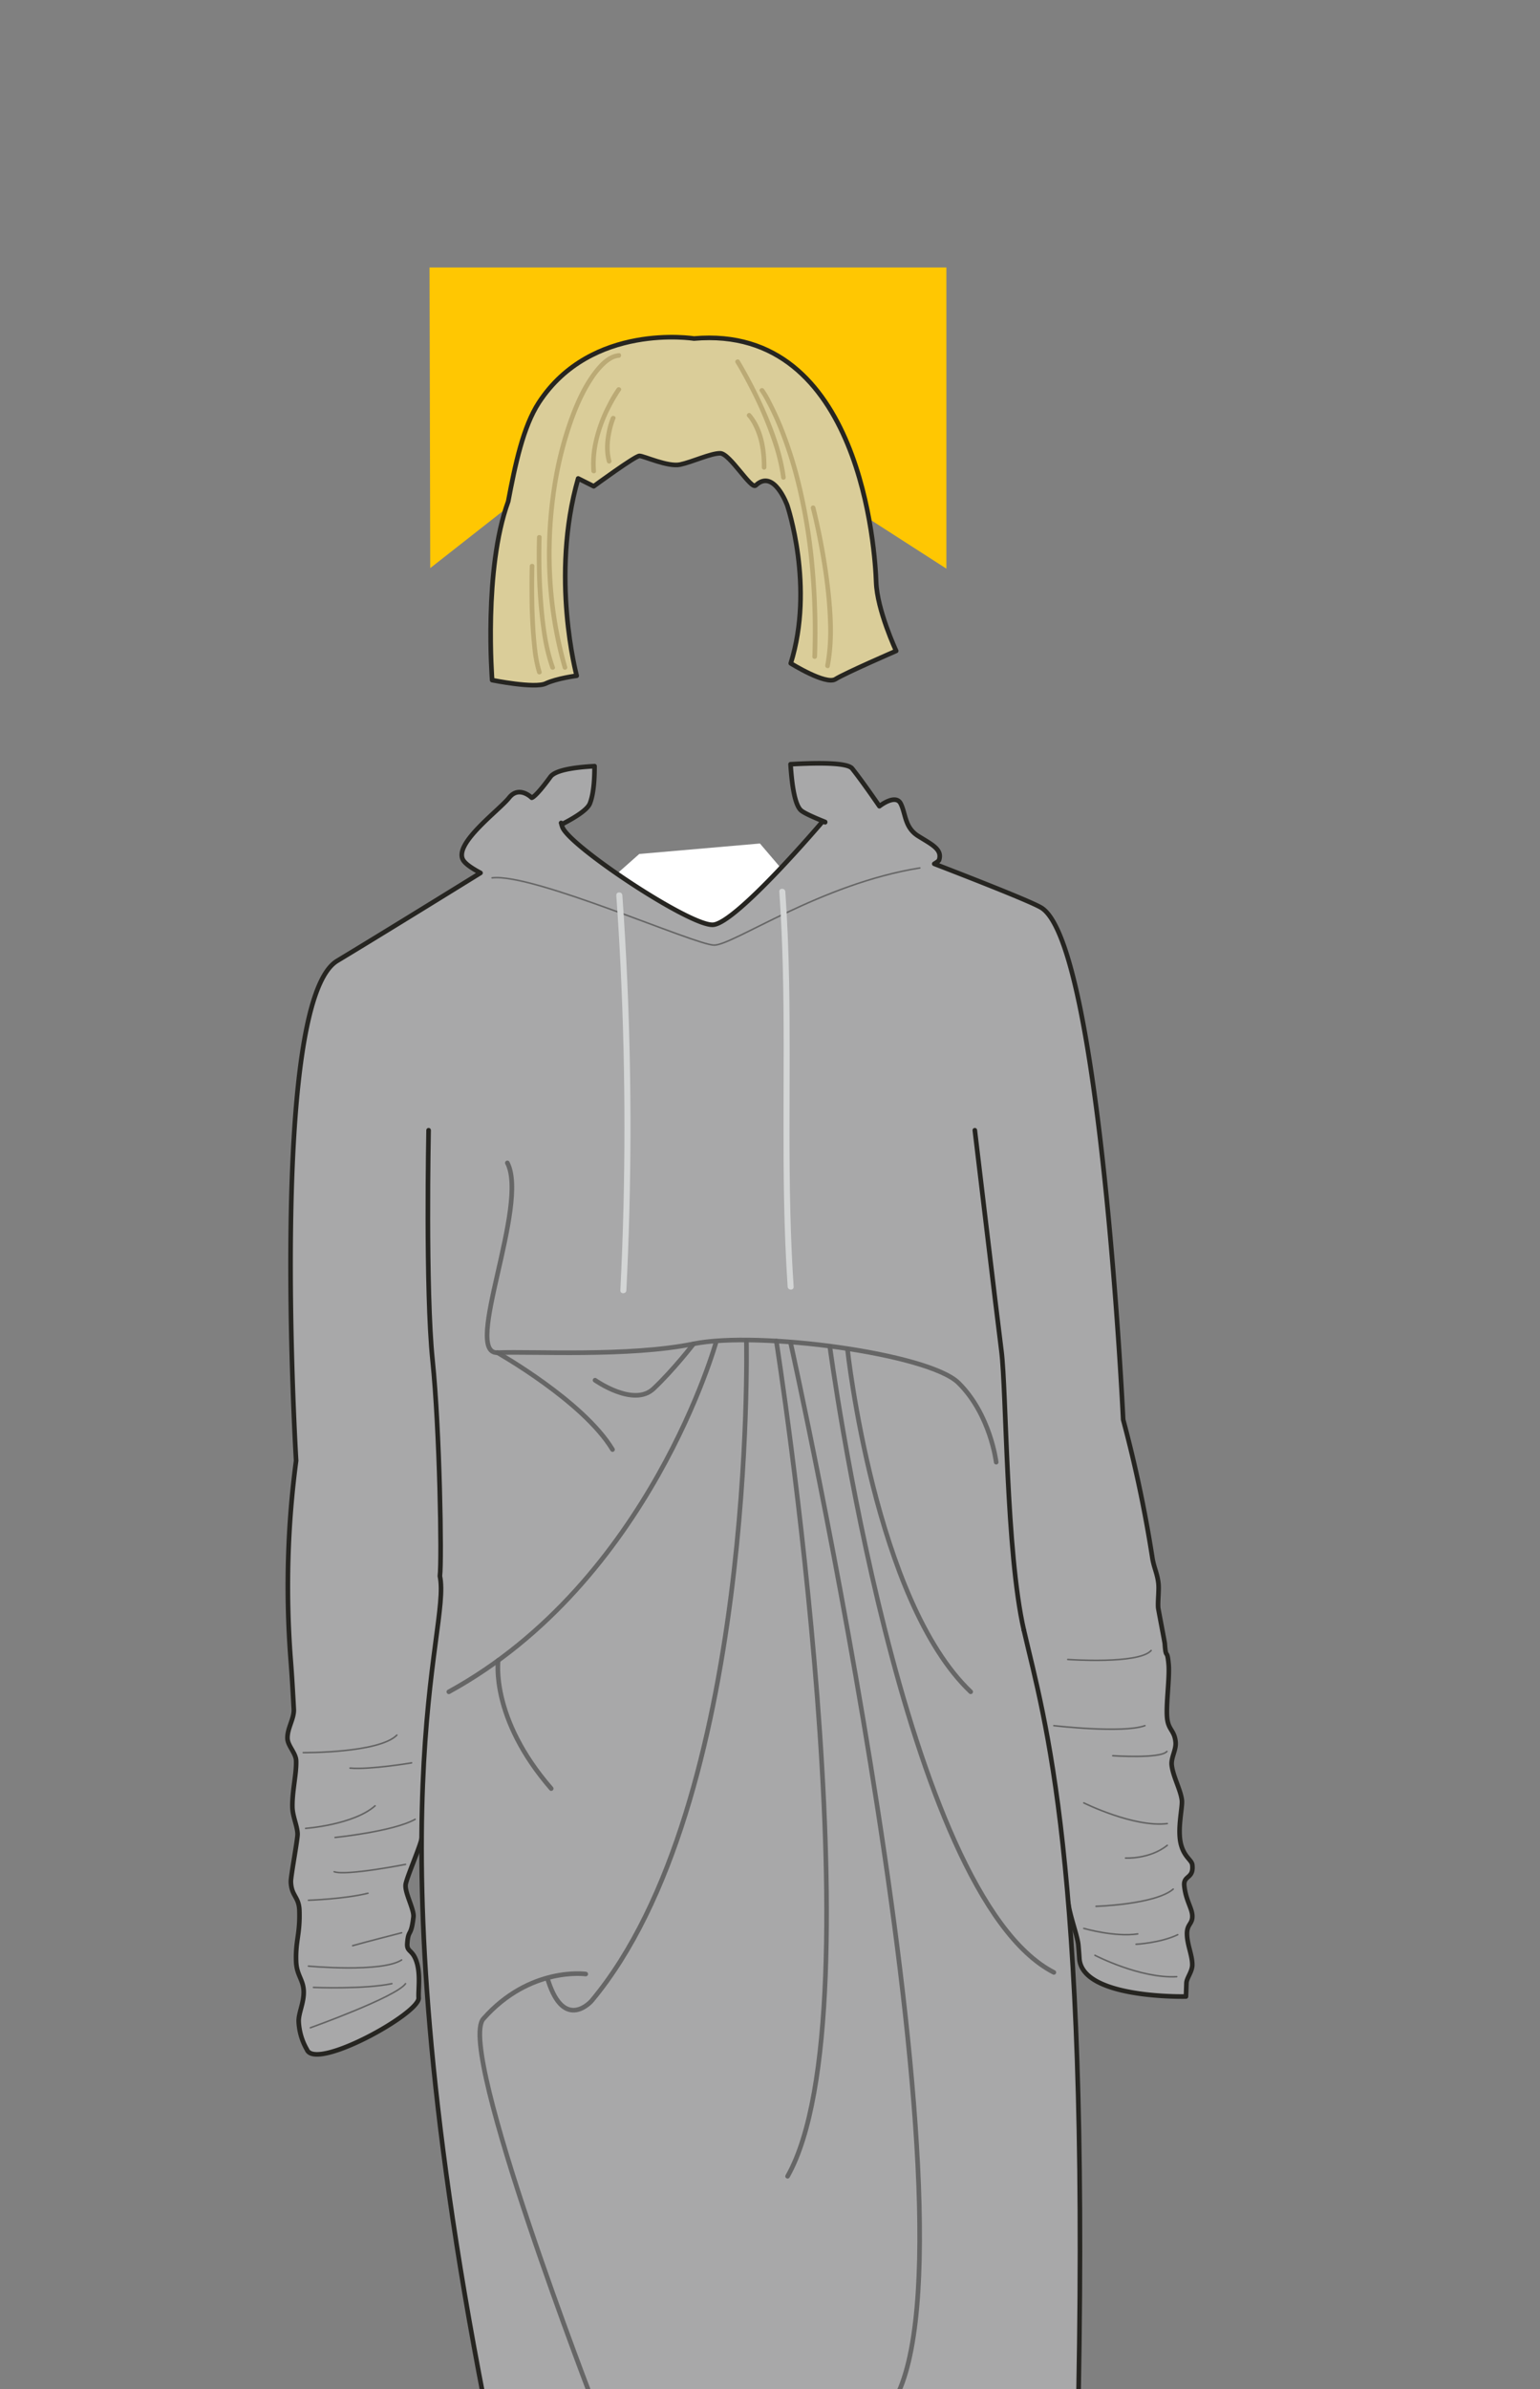 <svg xmlns="http://www.w3.org/2000/svg" width="1000" height="1550" viewBox="0 0 1000 1550"><rect x="0" y="0" width="1000" height="1550" fill="#808080" stroke="none"/><path fill="#ffc702" d="M614.54 368.95L430.05 250.34 279.37 368.6l-.45-195.06h335.62v195.41z"/><path fill="#fff" d="M415.11 554.06l-22.98 20.34 70.82 31.64 50.46-35.41-19.95-23.36-78.35 6.79z"/><path d="M693.66 1234.52c.9 8.07 6.06 21.6 6.57 27.5.29 3.27.51 6.17.66 8.61 1.64 26.39 69.21 24.72 69.21 24.72s.15-3.37.32-8.73c.1-3.26 3.7-7.25 3.78-11.67.11-6.18-3.34-13.18-3.42-20.15-.09-6.72 3.84-6.35 3.42-12.25-.34-4.74-4.23-9.86-5.17-19-.73-7.08 6.17-4.34 5.2-13.51-.35-3.3-4.89-4.8-7.2-12.79-2.84-9.83.92-24.42.44-29.07-.7-6.74-5.89-15.79-6.62-23.07-.48-4.84 3-9.79 2.53-14.82-.76-7.84-4.78-7.71-5.52-15.89-.79-8.61 1.7-25.55 1-34.38-1-11.4-1.72-2.26-2.51-13.69-.05-.85-4.22-22.36-4.29-23.22-.32-4.22.63-11.47.16-15.78-.73-6.63-3-10.35-4-17a853.72 853.72 0 00-18.89-89.27s-14.58-306.95-52.88-331.94c-5.15-3.36-37.33-16.14-69.78-28.66 1.86-1.12 3-2 3.12-2.5 2.22-6.92-4.7-10-13.56-15.54s-8-14.34-11.34-21-13.84 1.66-13.84 1.66-10.79-15.78-17.7-24.45c-3-3.77-20.85-3.87-40-2.78.86 13.66 2.78 26.49 6.86 30 1.88 1.61 7.6 4.25 15.59 7.45v.19l-1.55-.58S478.07 599.06 463 600s-93.73-51.34-97.85-63.49c-.24-.7-.4-1.21-.51-1.59 9.94-5.1 17-9.88 18.44-13.72 2.33-6 3-14.93 3-24.11-14.33.78-25.65 2.8-28.65 6.91-9.89 13.58-12.16 13.58-12.16 13.58s-8.2-8.2-14.7 0-35.63 29.4-30 40.15c1.33 2.54 5.64 5.54 11.44 8.63-31.48 19.46-69.82 43.06-93.06 57.06-44.73 27-26.67 324.28-26.67 324.28a619.79 619.79 0 00-3.6 128.12c.74 9.27 1.44 20.58 2.09 33.22.31 6.07-4.38 12.44-4.09 19 .2 4.63 5.4 9.38 5.6 14.21.34 8.48-2.56 19.44-2.42 30 .09 6.22 3.19 12.28 3.37 17.58.11 3.44-4.46 27.63-4.35 31.07.31 9.37 5.25 9.54 5.53 18.69.48 15.6-2.55 19.22-2.13 32.85.28 9.11 4.66 11.82 4.92 19.43s-3.49 14.29-3.24 19.88a40 40 0 005.32 18c5.48 14.09 73.17-23.31 72.57-33.48-.34-5.78 1.54-16.56-1.91-25-2.62-6.43-5.88-5-5.47-10.44.72-9.53 2.46-3.7 4-17.07.55-4.89-5.7-15.68-5.07-21 .51-4.27 9.88-25.65 10.44-30.18" fill="#a8a8a9" stroke="#262521" stroke-linecap="round" stroke-linejoin="round" stroke-width="3"/><path d="M285.64 1022.57c7.5 35.69-46.71 147.61 28.73 534.92 12.94 27.83 380.08 22.69 386-5.54 6.33-346.83-21.82-434.94-35.51-494.27M364.35 533.93h0s.01-.03 0 0zM278.31 733.31s-2.1 104 2.56 149.11 6.12 129.79 4.77 140.15" fill="#a8a8a9" stroke="#262521" stroke-linecap="round" stroke-linejoin="round" stroke-width="3"/><path d="M633 733.31s13.92 116.86 17.26 143.05 2.93 130.58 14.59 181.32" fill="#a8a8a9" stroke="#262521" stroke-linecap="round" stroke-linejoin="round" stroke-width="3"/><path d="M319.54 569.56c26.83-3.21 131.79 43.64 144.22 43.64S533 573.36 597.3 563.14" fill="none" stroke="#636363" stroke-linecap="round" stroke-linejoin="round" opacity=".95"/><path d="M506.05 578.51c2.34 33.3 2.8 66.69 2.82 100.06s-.37 66.51.26 99.77c.36 18.85 1.06 37.69 2.33 56.5.16 2.49 4.07 2.51 3.9 0-2.26-33.49-2.68-67.07-2.69-100.62 0-33.21.38-66.41-.3-99.61-.38-18.72-1.11-37.43-2.42-56.1-.18-2.49-4.08-2.51-3.9 0zM400.2 580.92q3.54 50.1 4.7 100.34 1.17 50 0 99.94-.66 28-2.07 56c-.13 2.51 3.77 2.5 3.9 0q2.51-50.16 2.67-100.41.13-50-2.06-99.92-1.23-28-3.21-56c-.17-2.49-4.07-2.51-3.9 0z" fill="#d3d5d5"/><path d="M323 877.62s55.78 31.43 74.74 62.86M323.51 1077.28s-5.42 37.32 34.42 83.16M484.68 870s6.5 300.26-100.56 428.22c0 0-17.54 20.07-28.18-13.16M504.1 870.07s68.29 434.14 7.32 541.9M513.41 871.31s128.32 578.42 67.34 686.18M550.32 875.49s17.67 163 80 222.15" fill="none" stroke="#636363" stroke-linecap="round" stroke-linejoin="round" stroke-width="3" opacity=".95"/><path d="M329.45 754.5c14.28 27.33-29.21 124.07-6.41 123.12s85.18 2.86 127.35-5.73 152.67 6.29 172 25.34c20.82 20.5 24.48 51.43 24.48 51.43M465.2 870s-42.9 156-173.75 227.66" fill="none" stroke="#636363" stroke-linecap="round" stroke-linejoin="round" stroke-width="3" opacity=".95"/><path d="M386.4 895.5s25 17.68 37.93 5.54 26.06-29.15 26.06-29.15M380.35 1280.77s-36.28-5.14-66.52 29.09c-17.5 19.82 72.57 252.2 72.57 252.2M538.86 873.63s47.1 355.71 145.46 406.08" fill="none" stroke="#636363" stroke-linecap="round" stroke-linejoin="round" stroke-width="3" opacity=".95"/><path d="M693.36 1076.67s46.14 3.29 54.14-5.82M684.32 1119.62s44.77 5.21 59.15 0M722.6 1139.13s30.91 2.13 35.14-2.79M703.78 1169.73s32.47 16.11 54.2 13.42M730.88 1205.52s15.66.9 27.1-8.27M711.71 1236.84s38.5-1.14 50.11-11.18M703.78 1251.16s20 5.81 35 3.58M737.69 1261.45s15.69-.77 27.07-6.2M711 1268.61s29.38 15.21 53.1 13.87M196.92 1137.13s49.05.41 60.79-11.37M267.26 1143.76s-26.78 4.53-39.95 3.39M198.44 1186.26s31.08-2.24 45.12-14.63M217.57 1192.16s37.85-3.83 52-11.8M263.33 1209.62s-38.23 7.54-46.33 4.78M200.29 1232.9s23.35-.75 38.64-4.55M260.81 1254s-23.71 6.07-31.81 8.38M201.53 1315.64s55.65-19.92 61.8-28.62M203.55 1289.45s32.75 1.35 50.9-2.43M200.29 1275.63s47.51 4.43 60.52-4" fill="none" stroke="#636363" stroke-linecap="round" stroke-linejoin="round"/><path d="M450.6 219.65S384 209 349.89 261.23C339.65 277 334.51 301.51 330 325.35c-16.13 44-10.43 115.92-10.43 115.92s27.62 5.6 34.76 2.22 20.15-5.06 20.15-5.06-17.4-64.42.95-128l10.11 5.07s26.87-19.71 29.69-19.71 18.48 7.32 26.41 5.63 19.76-7.32 26-7.32 20.05 23.72 23.08 20.84c11.83-11.27 20.51 13 20.51 13s17.81 52.71 2.25 102.43c0 0 22.79 14.23 29 10.29s39.45-18.34 39.45-18.34-12.39-26.43-13-44.69S559.59 210 450.6 219.65z" fill="#dacd99" stroke="#262521" stroke-linecap="round" stroke-linejoin="round" stroke-width="3"/><path d="M401.82 229.16c-7.19.62-12.74 6.75-16.8 12.14-6.78 9-11.48 19.55-15.33 30.06a233.32 233.32 0 00-11.11 44 283.54 283.54 0 00-3.27 53.11 268.16 268.16 0 008.11 57.69c.62 2.44 1.29 4.88 2 7.31a1.5 1.5 0 002.89-.8 261.52 261.52 0 01-9.65-56.92 281.66 281.66 0 011.87-53 243 243 0 0110-44.59c3.63-11 8.14-22 14.54-31.72a50.59 50.59 0 017.87-9.57 22 22 0 013.72-2.85 11.92 11.92 0 013.63-1.61c.3-.08.6-.15.91-.21.09 0 .57-.09.19 0l.48-.05c1.9-.16 1.92-3.16 0-3zM348.72 348.56c-.26 6.8-.21 13.61-.07 20.41A312.65 312.65 0 00352 411a124.23 124.23 0 005.39 22.51c.64 1.8 3.54 1 2.89-.8-4.72-13.23-6.45-27.51-7.56-41.43-.95-11.87-1.3-23.8-1.17-35.7 0-2.33.05-4.67.14-7 .07-1.93-2.93-1.92-3 0zM344 367.28c-.18 6-.19 12.07-.13 18.1a327.84 327.84 0 001.8 34.75 84.43 84.43 0 003.11 16.38c.6 1.83 3.49 1.05 2.9-.8a75.35 75.35 0 01-2.81-13.89c-.73-5.79-1.16-11.62-1.46-17.44-.53-10.25-.65-20.51-.53-30.77 0-2.11.06-4.22.12-6.33.06-1.93-2.94-1.93-3 0z" fill="#bbaa75"/><path d="M400.52 251.9a86 86 0 00-6.29 10.69 97.29 97.29 0 00-9.08 25.4 65 65 0 00-1.15 17.66c.15 1.91 3.15 1.93 3 0-1.37-17.11 5-34.36 13.86-48.78.71-1.17 1.44-2.34 2.24-3.46 1.12-1.57-1.48-3.07-2.59-1.51z" fill="#bbaa75"/><path d="M396.68 270.85a50.93 50.93 0 00-2.72 9.54c-1.26 6.33-1.6 13 .14 19.26a1.5 1.5 0 002.9-.79c-1.66-6-1.27-12.33 0-18.33a51.62 51.62 0 012.59-8.88c.72-1.79-2.18-2.57-2.89-.8zM477.66 235.39c3.16 5.14 6 10.47 8.78 15.83a247.7 247.7 0 0115.34 35.88 125.28 125.28 0 015.44 22.66 1.54 1.54 0 001.5 1.5 1.5 1.5 0 001.5-1.5c-1.84-14-6.51-27.54-12-40.52a293.25 293.25 0 00-14.72-29.8c-1.05-1.87-2.12-3.73-3.24-5.56-1-1.64-3.6-.14-2.59 1.51z" fill="#bbaa75"/><path d="M493.54 254.07a65.73 65.73 0 013.74 6.25 172.77 172.77 0 018.72 18.86 262.6 262.6 0 0110.39 32.24 350.72 350.72 0 018.47 46.15 456 456 0 012.87 60q-.06 4.22-.2 8.45c-.06 1.93 2.94 1.93 3 0a470.41 470.41 0 00-2-62.36 367.15 367.15 0 00-8-48 274.05 274.05 0 00-10.44-34.23 189 189 0 00-9.36-21 59.23 59.23 0 00-4.58-7.86.36.36 0 01-.07-.1c-1.1-1.57-3.7-.07-2.59 1.52zM526.53 329.81c2.06 7.9 3.71 15.93 5.22 23.95 3.12 16.54 5.46 33.33 5.93 50.18a127.18 127.18 0 01-1.79 27.7c-.37 1.89 2.53 2.7 2.89.8 3.3-16.92 2.13-34.66.15-51.67a418.34 418.34 0 00-7.49-43.31c-.64-2.82-1.29-5.65-2-8.45a1.5 1.5 0 00-2.89.8zM485.37 270.45l.27.29.29.34c.13.17.41.54.23.29a32 32 0 012.34 3.63 48.31 48.31 0 015.09 14.74 69.94 69.94 0 011.08 13.48 1.5 1.5 0 003 0c.1-11.23-1.86-23.76-8.7-33a16.22 16.22 0 00-1.48-1.83c-1.35-1.39-3.47.73-2.12 2.12z" fill="#bbaa75"/></svg>